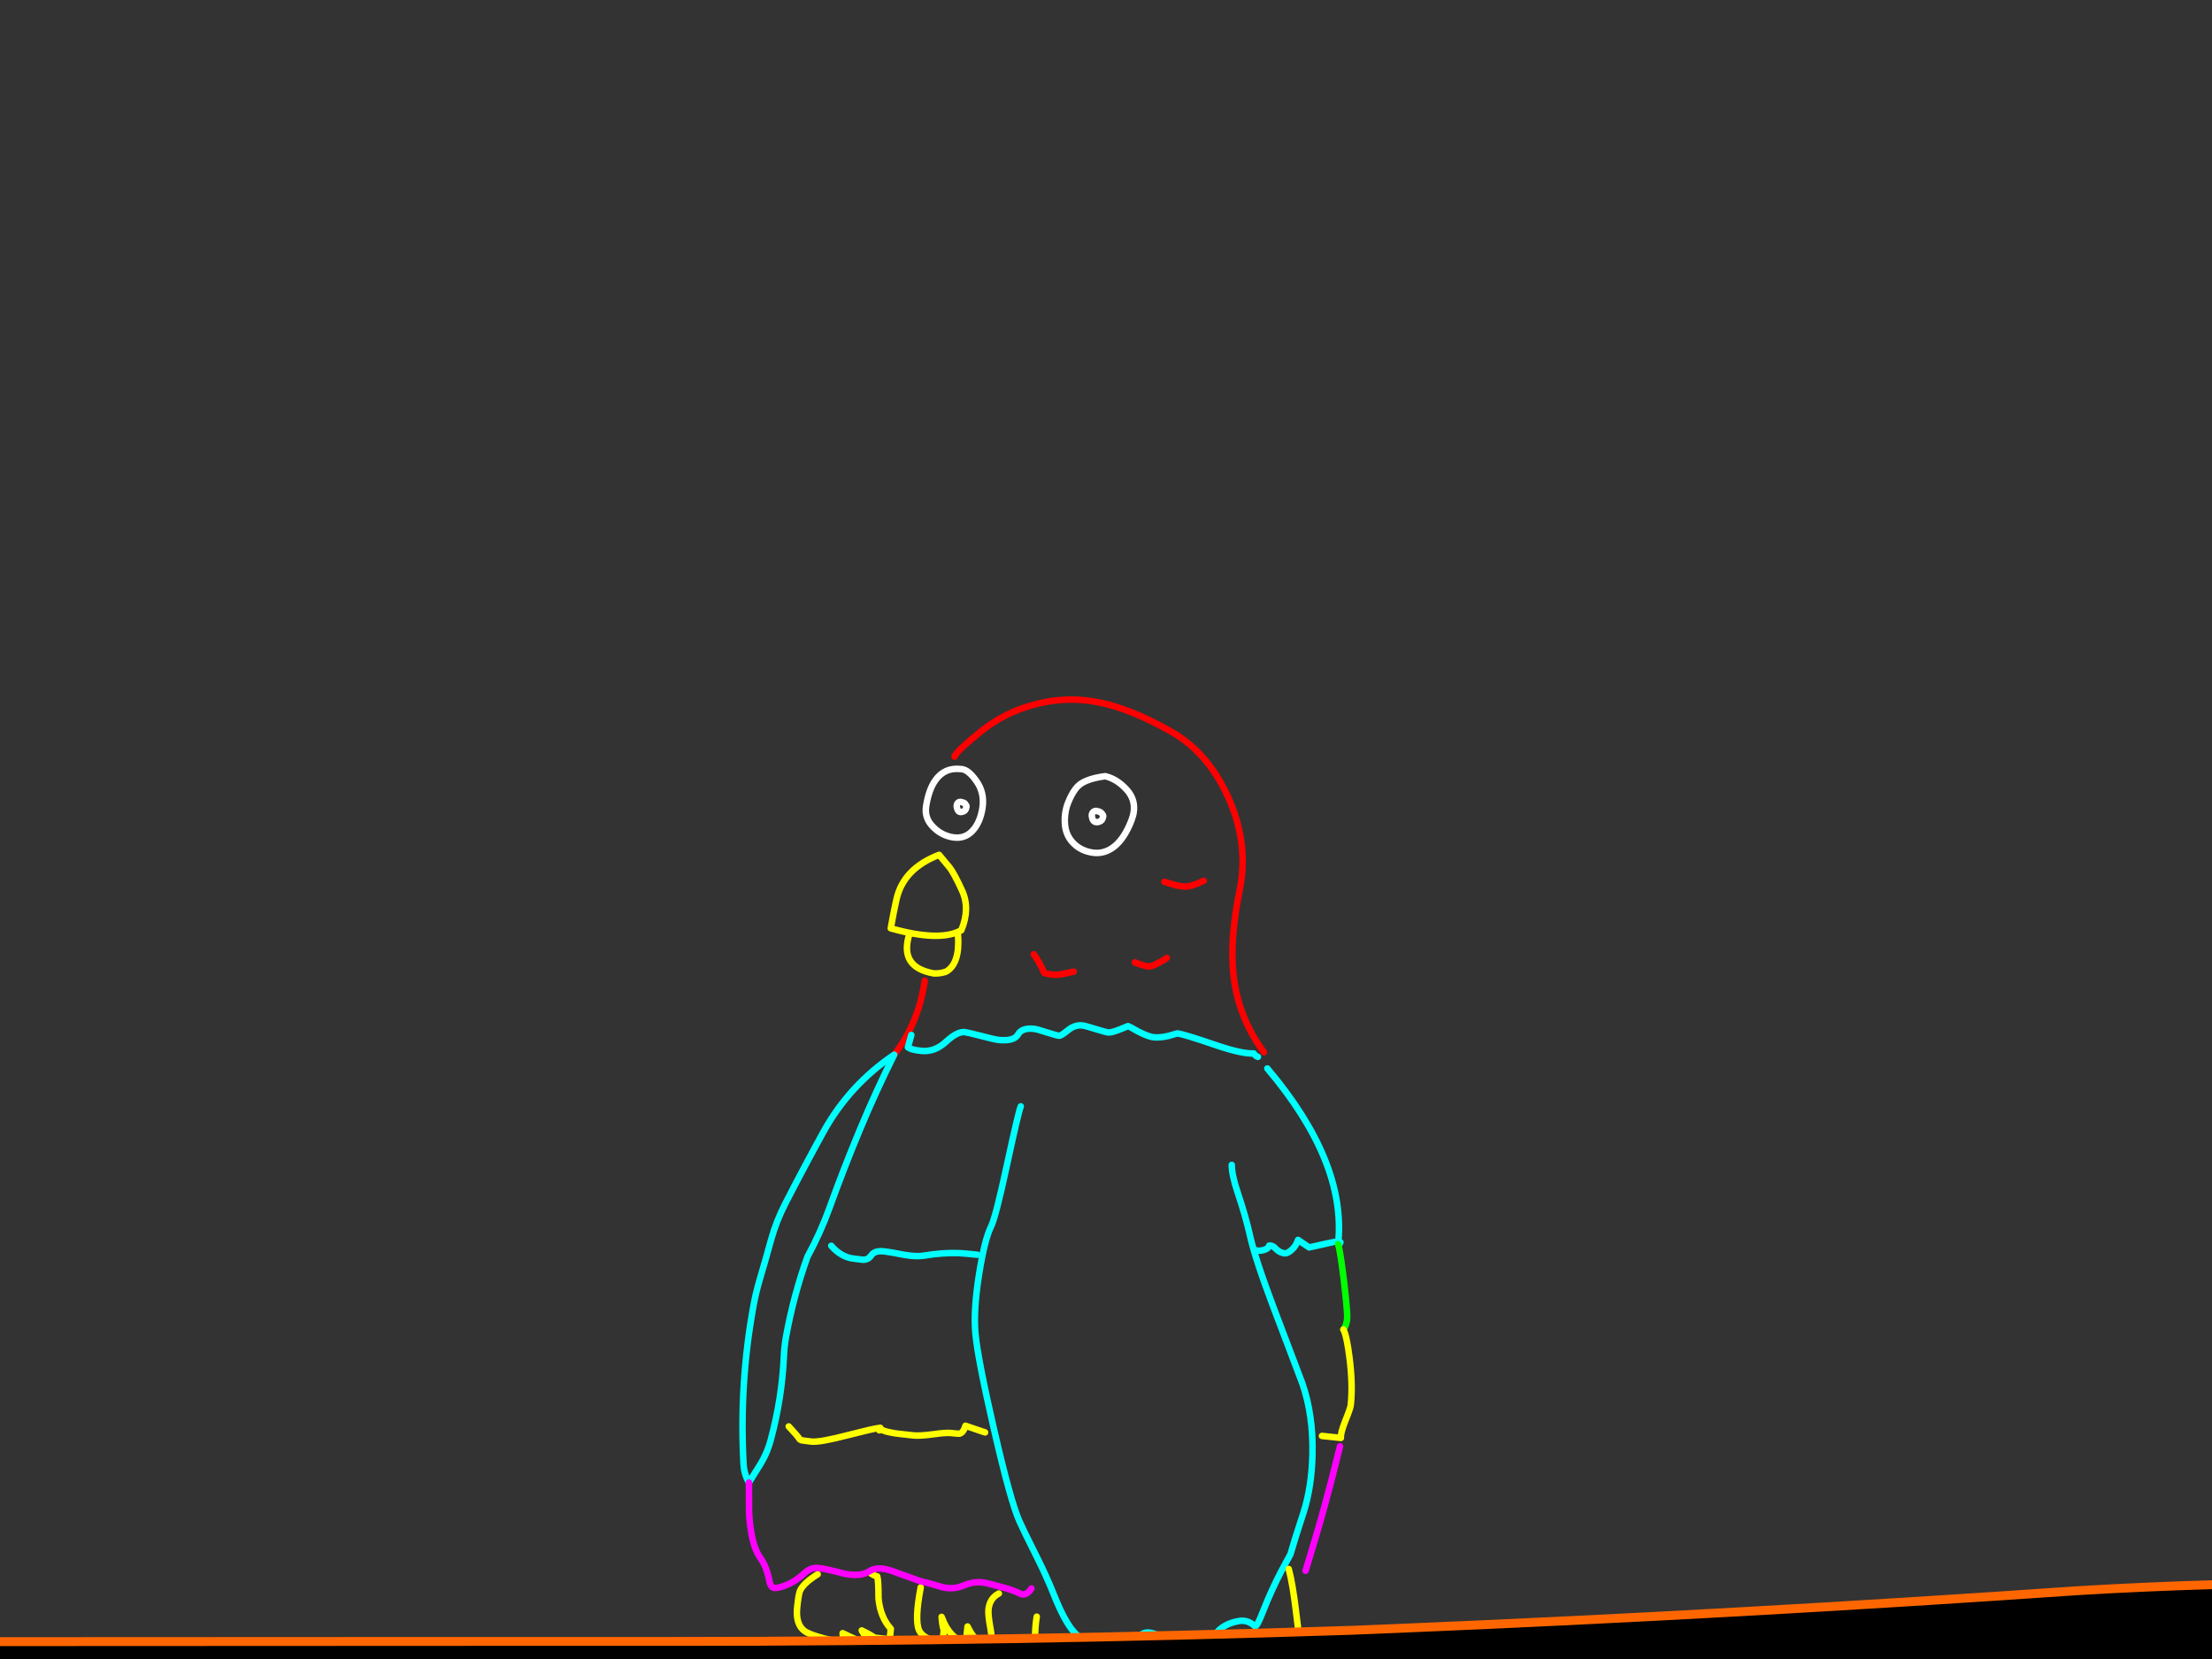 <?xml version="1.0" encoding="utf-8"?>
<svg id="EdithAnim12" image-rendering="inherit" baseProfile="basic" version="1.1" x="0px" y="0px" width="800" height="600" xmlns="http://www.w3.org/2000/svg" xmlns:xlink="http://www.w3.org/1999/xlink">
  <rect width="100%" height="100%" fill="#333333" stroke="none"/>
  <g id="14_JurorParrotf111r1" overflow="visible">
    <g id="Parrot">
      <path id="Layer2_0_1_STROKES" stroke="#FFF" stroke-width="2.351" stroke-linejoin="round" stroke-linecap="round" fill="none" d="M399.689,280.721 Q403.959,281.706 407.451,285.564 411.687,290.209 409.232,296.628 406.778,303.047 403.152,306.032 399.531,308.958 395.335,308.394 391.081,307.825 388.302,305.048 385.464,302.264 385.145,298.033 384.865,293.984 386.249,290.408 387.538,287.175 388.976,285.318 390.362,283.396 392.953,282.371 395.492,281.281 399.689,280.721Z M398.7,294.506 Q398.196,293.684 397.332,293.475 396.409,293.258 396.35,293.252 396,293.215 395.553,293.522 394.467,294.294 395.099,296.134 395.645,297.67 397.286,297.253 398.44,296.961 398.702,296.161 398.939,295.596 398.964,295.362 399.072,294.9 398.7,294.506Z M347.534,278.144 Q350.131,278.183 353.158,282.523 356.139,286.741 355.328,292.152 354.53,297.446 351.728,300.459 348.991,303.419 344.853,302.862 340.663,302.24 337.669,299.263 334.284,296.067 334.931,291.643 335.868,285.595 338.298,282.188 341.637,277.459 347.534,278.144Z M349.293,291.098 Q348.958,290.353 348.204,290.214 347.34,290.004 347.282,289.998 347.048,289.973 346.608,290.222 345.644,290.947 346.237,292.606 346.737,294.019 348.085,293.57 349.057,293.319 349.313,292.578 349.48,292.122 349.504,291.889 349.665,291.492 349.293,291.098Z" test="Parrot"/>
      <path id="Layer2_0_2_STROKES" stroke="#F00" stroke-width="2.351" stroke-linejoin="round" stroke-linecap="round" fill="none" d="M421.112,318.931 Q424.544,320.004 425.409,320.214 426.273,320.424 428.027,320.61 430.54,320.876 435.338,318.548 M410.456,348.064 L412.101,348.711 Q414.039,349.389 415.5,349.544 416.377,349.637 419.005,348.261 421.446,346.983 421.976,346.448 M457.132,380.559 Q447.977,368.239 446.155,353.092 444.631,340.163 448.325,322.054 451.614,306.089 444.972,290.135 437.621,272.509 423.398,264.499 409.182,256.43 397.785,254.098 386.394,251.707 374.978,254.575 363.503,257.436 354.575,264.705 345.718,271.863 345.233,273.644 M334.453,354.66 Q332.309,369.86 323.396,381.445 M373.884,345.13 Q376.204,348.331 377.558,351.726 377.748,352.16 380.671,352.47 382.191,352.631 384.298,352.264 384.72,352.19 388.351,351.393" test="Parrot"/>
      <path id="Layer2_0_3_STROKES" stroke="#0FF" stroke-width="2.351" stroke-linejoin="round" stroke-linecap="round" fill="none" d="M329.591,374.3 L328.348,378.779 Q329.344,379.417 330.618,379.67 331.424,379.874 333.177,380.059 338.029,380.574 342.093,376.809 346.221,372.991 348.91,373.276 349.845,373.375 354.908,374.681 359.913,375.98 360.907,376.085 366.693,376.699 368.141,374.193 369.537,371.622 373.979,372.093 374.973,372.198 378.516,373.343 382.118,374.493 383.053,374.592 383.696,374.661 386.217,372.623 388.68,370.579 391.486,370.876 392.479,370.982 396.198,372.145 399.917,373.308 400.852,373.407 401.904,373.518 404.988,372.309 406.53,371.704 408.013,371.093 408.188,371.111 411.534,373.003 415.289,374.938 417.159,375.137 419.556,375.391 422.771,374.609 424.353,374.186 425.76,373.744 428.098,373.992 439.561,377.927 449.086,381.183 453.433,381 454.303,382.15 454.946,382.218 M369.172,400.132 Q368.3,402.227 364.113,421.643 360.052,440.422 358.413,443.617 356.08,448.335 354.11,460.775 352.001,473.969 352.776,482.267 353.633,491.46 359.498,516.967 365.529,543.141 368.686,550.155 370.163,553.504 374.752,562.62 378.463,569.988 381.217,576.901 384.859,586.035 388.117,589.868 391.421,593.824 396.973,595.536 400.691,596.699 406.446,598.728 410.371,599.617 410.731,596.227 411.735,586.758 421.092,592.715 427.682,596.902 430.029,597.623 433.806,598.793 436.186,595.853 437.948,593.735 440.409,590.036 442.953,587.232 447.959,586.285 451.215,585.685 453.797,588.087 454.495,588.752 456.859,582.619 459.545,575.693 463.415,568.183 L466.721,562.091 Q467.964,557.612 471.372,547.216 474.352,538.075 474.669,526.169 475.013,511.783 470.976,500.243 470.746,499.627 460.446,472.468 453.894,455.105 452.015,446.63 450.62,440.276 447.616,431.269 445.501,425.015 445.482,421.29 M484.615,449.675 Q483.957,449.191 482.905,449.079 482.73,449.061 473.464,451.152 471.647,449.895 469.439,448.42 468.795,450.597 467.037,452.125 465.544,453.385 464.667,453.292 462.738,453.087 461.309,451.517 460.141,450.27 459,450.492 458.894,451.438 457.358,451.985 455.582,452.565 454.438,452.207 M458.343,386.421 Q486.759,419.994 484.016,449.197 L484.775,449.278 M323.396,381.445 Q316.718,394.805 310.926,408.731 305.14,422.598 300.031,436.774 296.772,445.768 292,454.588 286.954,468.665 284.238,483.686 283.626,487.226 283.494,490.7 282.777,505.814 278.781,520.64 277.488,525.586 274.784,529.91 272.794,533.068 270.868,536.174 269.114,533.209 268.914,529.524 267.322,500.51 272.516,472.157 273.351,467.636 274.653,463.163 276.855,455.772 278.882,448.362 280.789,441.531 284.062,435.199 290.838,422.027 297.939,409.126 307.287,392.327 323.396,381.445Z M300.638,450.552 Q303.374,453.738 306.865,454.818 307.892,455.163 311.75,455.572 313.912,455.802 315.105,454.037 316.303,452.213 319.751,452.579 322.031,452.821 327.008,453.822 331.478,454.591 334.189,454.11 340.869,452.987 346.816,453.204 348.406,453.254 353.433,453.787" test="Parrot"/>
      <path id="Layer2_0_4_STROKES" stroke="#0F0" stroke-width="2.351" stroke-linejoin="round" stroke-linecap="round" fill="none" d="M485.861,480.838 Q486.951,479.476 487.224,476.904 487.416,475.092 486.093,463.603 484.672,451.927 483.935,449.957" test="Parrot"/>
      <path id="Layer2_0_5_STROKES" stroke="#FF0" stroke-width="2.351" stroke-linejoin="round" stroke-linecap="round" fill="none" d="M478.114,519.323 L484.953,520.049 Q484.775,518.375 486.474,514.063 488.391,509.36 488.522,508.133 489.303,500.768 488.08,491.122 487.053,482.974 485.861,480.838 M339.633,309.165 Q326.695,314.117 324.207,325.32 323.07,330.46 322.155,335.742 340.005,340.768 347.675,336.439 350.927,328.627 347.954,322.106 344.929,315.519 343.355,313.638 341.788,311.699 339.633,309.165Z M328.833,337.987 Q325.147,349.89 337.802,352.06 340.159,352.133 342.187,351.402 347.222,348.508 346.483,338.204 M285.255,515.889 Q288.179,518.977 289.356,520.698 289.681,520.969 293.481,521.372 296.52,521.694 306.977,518.961 315.423,516.784 317.882,516.453 318.187,516.368 318.362,516.386 318.303,517.503 323.59,518.359 324.695,518.536 330.364,519.137 332.586,519.373 337.321,518.752 342.063,518.073 343.874,518.265 346.68,518.562 346.92,518.529 348.431,518.216 349.177,515.636 358.073,518.707 355.855,517.881 M317.882,516.453 Q317.577,516.539 317.768,516.973 318.207,517.847 318.362,516.386 M295.719,569.368 Q290.723,572.444 289.361,575.255 288.822,576.439 288.313,581.232 287.644,587.544 291.109,589.981 293.753,591.798 304.735,594.145 304.933,592.275 304.75,590.659 306.995,591.784 310.215,593.189 L314.014,593.592 Q312.705,591.444 311.652,589.677 314.183,590.891 316.455,592.315 L321.774,592.879 322.177,589.08 Q318.365,584.892 317.728,578.086 317.715,571.524 317.273,570.118 316.513,570.037 315.074,569.116 M332.988,574.09 Q330.729,585.908 332.403,589.632 333.834,592.858 340.851,594.134 L341.335,589.575 Q340.828,588.221 340.545,584.762 340.695,585.015 340.781,585.319 343.4,592.395 349.29,594.261 L349.928,588.24 Q350.558,589.548 351.369,590.817 354.024,594.763 357.568,595.907 L358.386,595.994 Q359.055,593.582 358.235,589.062 357.288,584.056 357.499,582.069 357.927,578.036 361.241,576.318 M374.953,584.688 Q372.431,599.552 380.318,628.288 383.683,640.585 387.442,648.608 391.496,657.195 394.536,657.518 398.861,657.976 399.963,657.62 403.695,656.42 404.891,650.164 407.496,651.799 414.527,653.491 420.782,654.154 423.509,647.942 425.217,644.104 425.5,643.661 426.828,641.733 428.932,641.956 429.75,642.043 437.728,645.963 439.014,646.099 441.579,642.529 444.351,638.686 446.213,638.41 450.668,637.642 456.84,637.41 461.283,636.758 463.794,632.591 465.021,632.721 467.082,633.354 469.149,633.928 469.792,633.996 L472.458,608.862 Q470.522,598.136 468.814,583.592 467.5,572.576 466.092,567.462" test="Parrot"/>
      <path id="Layer2_0_6_STROKES" stroke="#F0F" stroke-width="2.351" stroke-linejoin="round" stroke-linecap="round" fill="none" d="M270.868,536.174 L270.909,546.935 Q271.558,558.649 274.905,563.318 276.604,565.686 277.429,568.492 277.917,570.022 278.383,572.317 278.8,573.957 279.775,574.238 280.984,574.544 283.815,573.484 287.567,572.109 290.914,568.977 293.214,566.797 296.019,567.095 298.708,567.38 305.376,569.151 311.341,570.316 314.395,568.276 317.384,566.287 322.794,568.221 325.869,569.315 332.528,571.736 335.933,572.511 340.913,574.044 344.955,574.946 348.485,573.429 352.138,571.865 355.633,572.354 357.842,572.707 363.061,574.206 366.057,574.938 369.259,576.519 371.32,577.151 373.02,574.494 M472.171,568.107 Q476.406,554.37 479.013,544.835 481.105,537.373 484.63,523.088 M409.283,733.025 Q411.551,742.842 412.279,744.337 413.348,746.52 416.621,746.867 417.849,746.997 418.212,746.917 419.929,746.331 421.993,743.594 441.516,767.949 442.918,768.098 451.686,769.028 457.033,754.286 460.279,745.41 461.451,734.363 462.189,727.407 461.37,720.641 460.835,716.21 459.36,710.616" test="Parrot"/>
      <path id="Layer2_0_7_STROKES" stroke="#F60" stroke-width="2.351" stroke-linejoin="round" stroke-linecap="round" fill="none" d="M395.842,663.035 Q395.357,662.038 394.813,661.034 393.673,658.963 393.205,658.913 L392.802,662.712 Q393.321,671.752 400.299,699.031 408.509,731.407 414.354,732.027 416.867,732.293 423.116,727.991 428.962,723.587 429.079,723.599 430.072,723.705 432.797,724.762 435.581,725.826 436.516,725.925 439.38,726.229 442.793,720.798 445.144,717.028 445.878,714.565 452.483,715.265 456.174,712.228 459.871,709.133 463.32,709.499 463.599,706.869 464.628,701.067 465.599,695.259 465.661,694.675 466.225,689.356 464.087,677.19 461.643,663.454 461.572,660.786 461.421,656.633 462.405,649.585 463.543,642.199 463.828,639.51 L463.069,639.43" test="Parrot"/>
    </g>
    <g id="JuryBoxFront">
      <path fill="#000" stroke="none" d="M-3685.004,607.409 L-3720.907,565.468 -3723.886,773.078 Q-3710.719,773.079 -3692.249,773.078 L-3685.004,607.409 M1051.697,585.835 L1049.523,585.835 1020.785,614.09 1020.785,766.235 Q1037.664,766.262 1051.697,766.235 L1051.697,585.835 M775.662,605.155 Q655.717,607.892 536.013,614.734 414.539,620.611 292.984,621.335 168.37,622.06 43.756,621.899 -77.799,621.738 -199.354,621.335 -327.832,620.933 -456.31,619.403 -583.017,617.954 -709.643,615.861 -835.385,613.849 -961.125,617.069 -1085.578,620.208 -1210.112,626.97 -1331.264,632.203 -1452.658,630.351 -1580.492,628.339 -1708.246,620.45 -1827.305,612.48 -1946.848,610.79 -2065.827,609.18 -2184.886,610.226 -2312.64,611.353 -2440.393,613.285 -2568.63,615.298 -2696.786,617.23 -2824.056,619.162 -2951.488,621.255 -3075.458,623.348 -3199.508,624.314 -3323.076,625.28 -3446.966,622.865 -3566.347,620.53 -3685.004,607.409 L-3692.249,773.078 Q-3360.657,772.933 -1317.821,769.697 626.855,766.549 1020.785,766.235 L1020.785,614.09 Q898.505,602.418 775.662,605.155 M505.665,588.894 Q497.283,589.286 488.921,589.618 366.642,593.643 244.362,593.643 207.309,593.643 170.222,593.643 80.82,593.667 -8.649,593.724 -21.913,593.733 -35.215,593.724 -149.996,593.612 -264.881,591.953 -301.71,591.424 -338.539,590.343 -375.379,590.098 -412.276,589.779 -439.885,589.621 -467.58,589.377 -495.214,588.647 -522.883,588.25 -651.2,586.479 -779.598,585.191 -879.478,584.208 -979.319,588.572 -993.96,589.259 -1008.62,590.021 -1129.451,595.575 -1250.04,601.935 L-1507.721,603.223 Q-1637.003,597.024 -1766.125,589.055 -1883.092,580.924 -2000.783,579.797 -2128.053,578.509 -2255.163,580.28 -2379.294,582.051 -2503.586,584.547 -2620.553,586.962 -2737.6,589.457 -2856.578,591.953 -2975.718,593.885 -3101.218,595.897 -3227.04,594.287 -3348.917,592.758 -3470.632,584.708 -3595.891,577.221 -3720.907,565.468 L-3685.004,607.409 Q-3566.347,620.53 -3446.966,622.865 -3323.076,625.28 -3199.508,624.314 -3075.458,623.348 -2951.488,621.255 -2824.056,619.162 -2696.786,617.23 -2568.63,615.298 -2440.393,613.285 -2312.64,611.353 -2184.886,610.226 -2065.827,609.18 -1946.848,610.79 -1827.305,612.48 -1708.246,620.45 -1580.492,628.339 -1452.658,630.351 -1331.264,632.203 -1210.112,626.97 -1085.578,620.208 -961.125,617.069 -835.385,613.849 -709.643,615.861 -583.017,617.954 -456.31,619.403 -327.832,620.933 -199.354,621.335 -77.799,621.738 43.756,621.899 168.37,622.06 292.984,621.335 414.539,620.611 536.013,614.734 655.717,607.892 775.662,605.155 898.505,602.418 1020.785,614.09 L1049.523,585.835 1049.604,584.547 Q1019,581.88 990.355,579.234 967.658,577.118 944.953,575.611 848.41,569.49 751.512,575.289 628.719,583.808 505.665,588.894Z" test="JuryBoxFront" stroke-width="1.61"/>
      <path id="Layer1_0_1_STROKES" stroke="#F60" stroke-width="3.22" stroke-linejoin="round" stroke-linecap="round" fill="none" d="M1049.644,584.587 Q1019,581.88 990.355,579.234 967.658,577.118 944.953,575.651 848.41,569.49 751.512,575.289 628.719,583.808 505.665,588.934 497.283,589.286 488.921,589.618 366.642,593.643 244.362,593.643 207.309,593.643 170.262,593.643 80.82,593.667 -8.649,593.724 -21.913,593.733 -35.174,593.724 -149.996,593.612 -264.881,591.953 -301.71,591.424 -338.539,590.383 -375.379,590.098 -412.236,589.819 -439.885,589.621 -467.54,589.417 -495.214,588.647 -522.883,588.25 -651.2,586.479 -779.598,585.191 -879.478,584.208 -979.278,588.612 -993.96,589.259 -1008.62,590.021 -1129.451,595.575 -1250.04,601.935 L-1507.721,603.223 Q-1637.003,597.024 -1766.125,589.055 -1883.092,580.924 -2000.783,579.797 -2128.053,578.509 -2255.163,580.28 -2379.294,582.051 -2503.586,584.547 -2620.553,586.962 -2737.6,589.457 -2856.578,591.953 -2975.718,593.885 -3101.218,595.897 -3227.04,594.287 -3348.917,592.758 -3470.632,584.708 -3595.891,577.221 -3720.907,565.468 L-3685.004,607.409 Q-3566.347,620.53 -3446.966,622.865 -3323.076,625.28 -3199.508,624.314 -3075.458,623.348 -2951.488,621.255 -2824.056,619.162 -2696.786,617.23 -2568.63,615.298 -2440.393,613.285 -2312.64,611.353 -2184.886,610.226 -2065.827,609.18 -1946.848,610.79 -1827.305,612.48 -1708.246,620.45 -1580.492,628.339 -1452.658,630.351 -1331.264,632.203 -1210.112,626.97 -1085.578,620.208 -961.125,617.069 -835.385,613.849 -709.643,615.861 -583.017,617.954 -456.31,619.403 -327.832,620.933 -199.354,621.335 -77.799,621.738 43.756,621.899 168.37,622.06 292.984,621.335 414.539,620.611 536.013,614.734 655.717,607.892 775.662,605.155 898.505,602.418 1020.785,614.09 L1049.523,585.835 M1049.644,584.587 Q1050.669,584.695 1051.697,584.788 L1051.697,585.835 1051.697,766.235 1051.697,784.267 M1020.785,784.267 L1020.785,766.275 M-3692.249,773.078 L-3692.732,784.267 M1020.785,766.275 L1020.785,614.09 M-3724.047,784.267 L-3723.886,773.078 -3720.907,565.468 M-3685.004,607.409 L-3692.249,773.078" test="JuryBoxFront"/>
    </g>
  </g>
</svg>